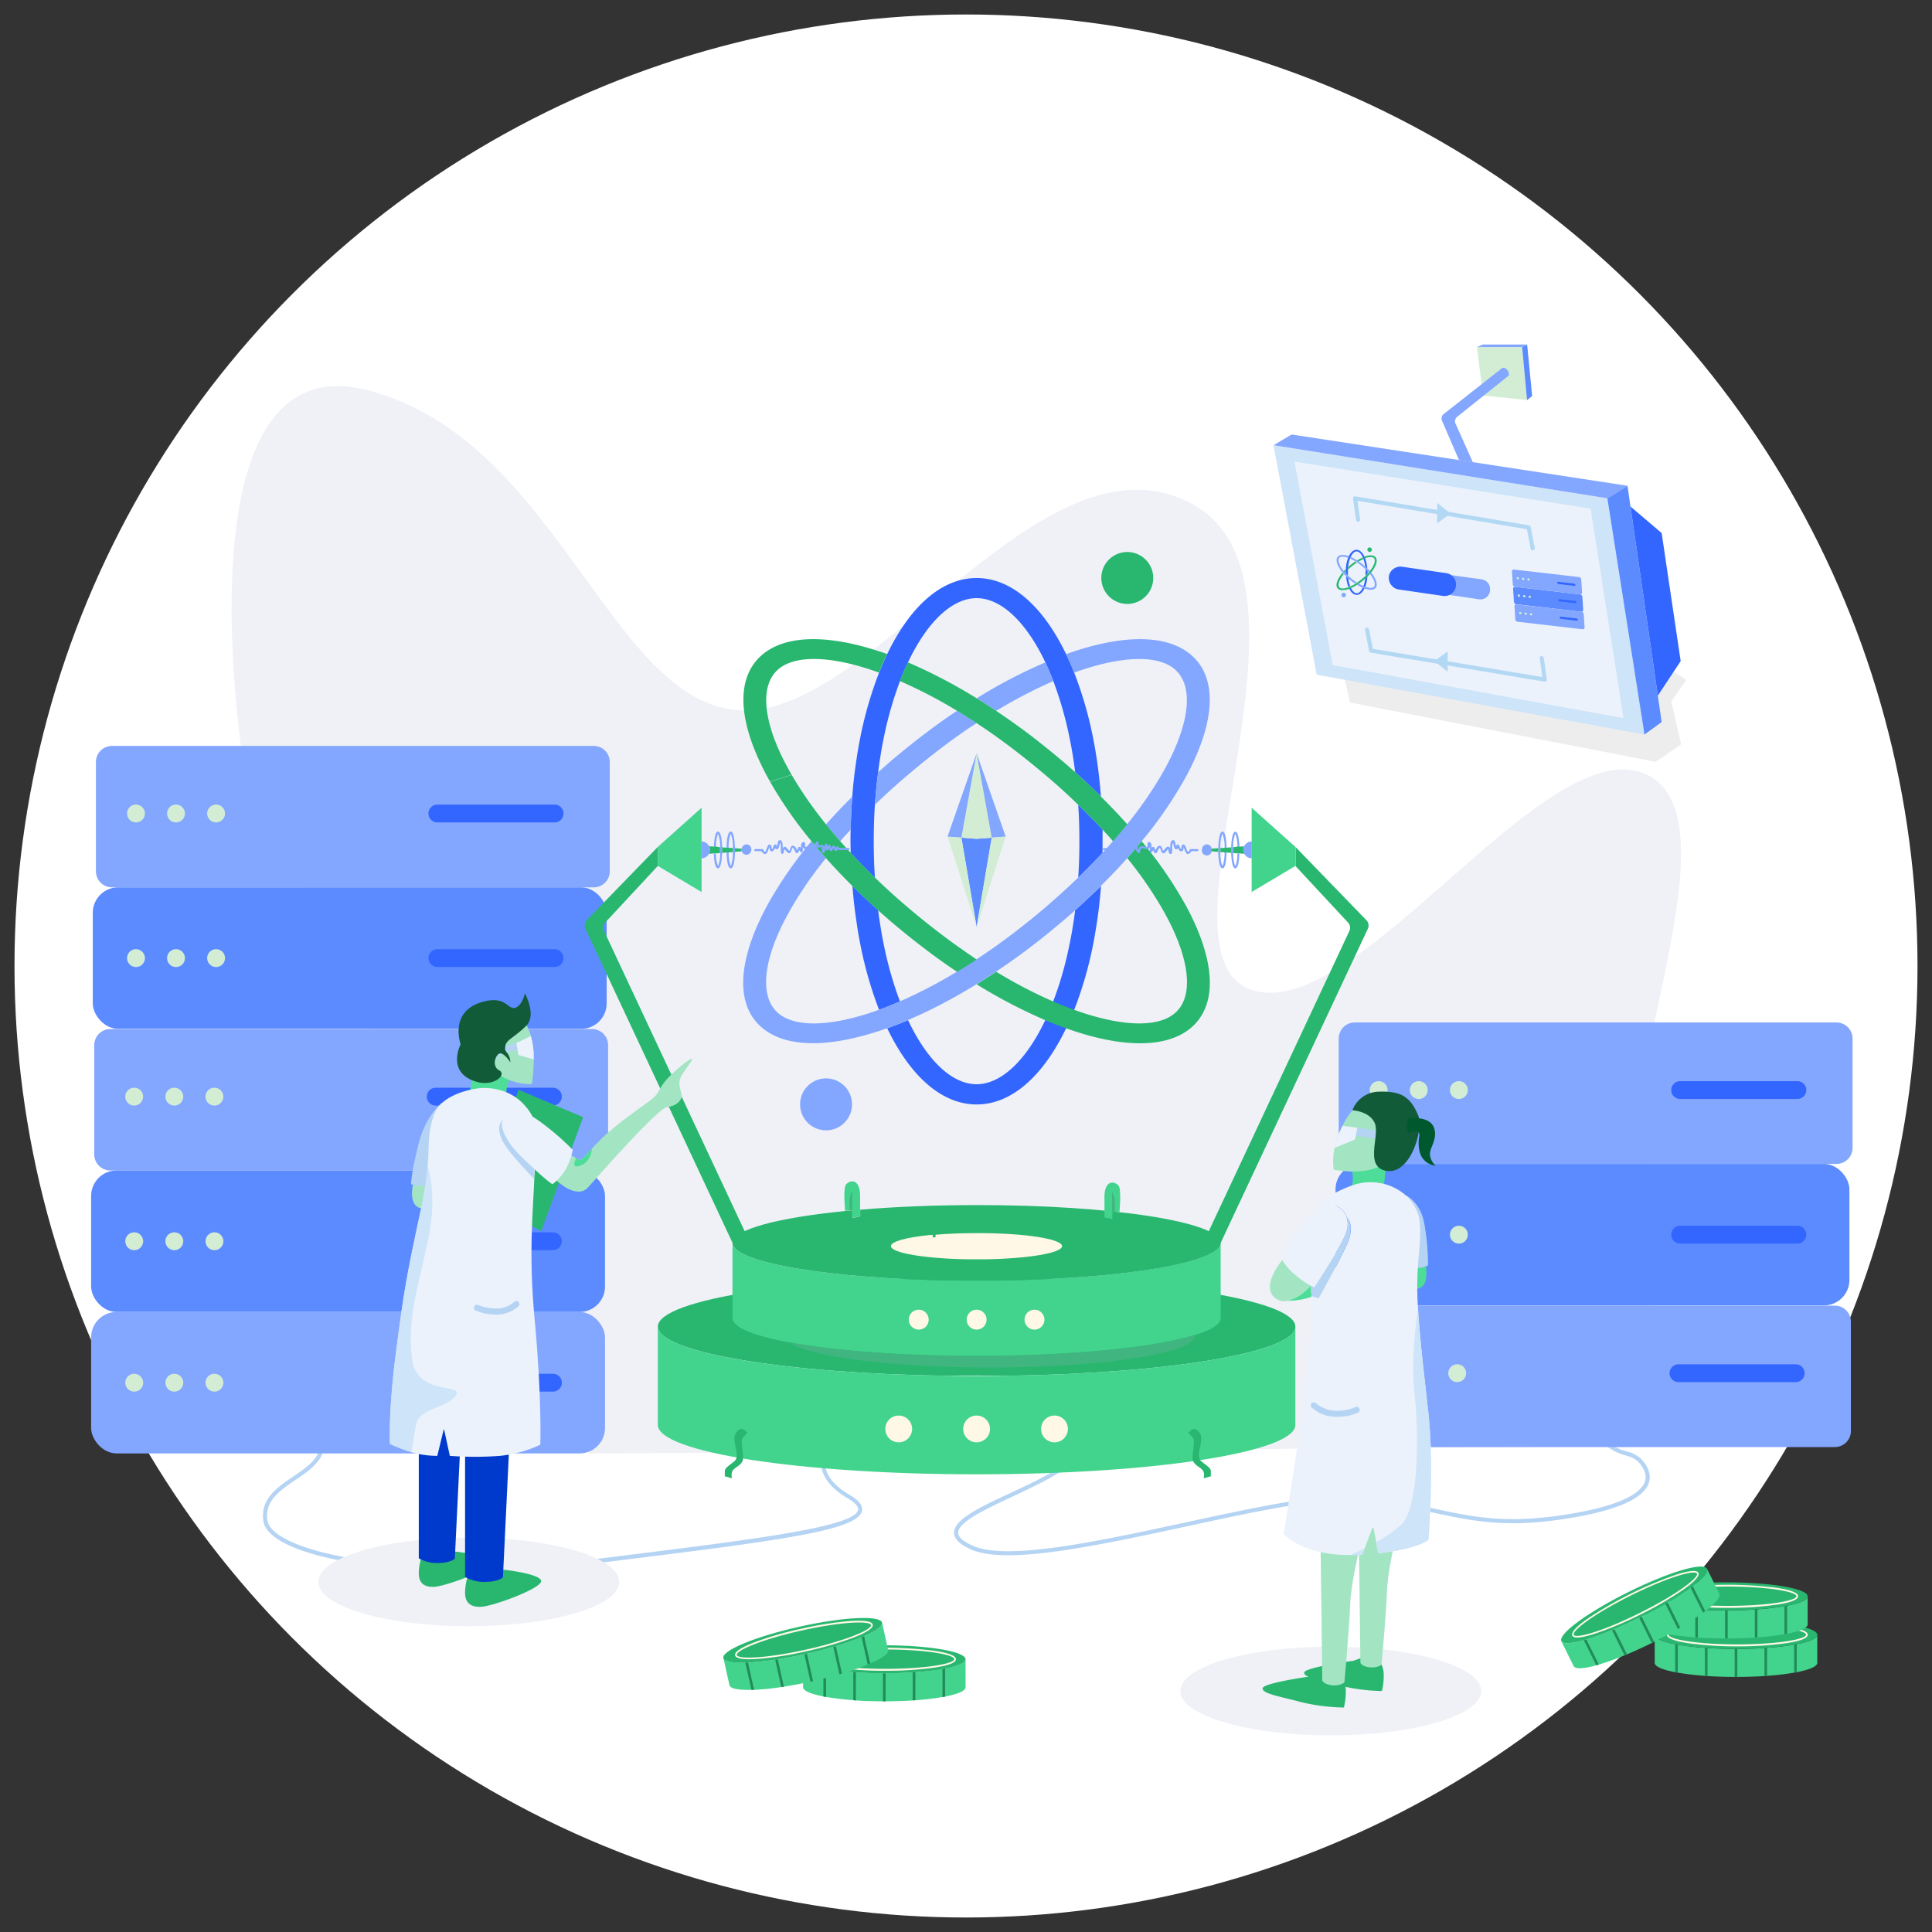 <svg xmlns="http://www.w3.org/2000/svg" id="Layer_1" data-name="Layer 1" viewBox="0 0 600 600"><rect x="0" y="0" width="600" height="600" fill="#333333" stroke="none"/><defs><style>.cls-2{fill:#b5d4f4}.cls-3{fill:#eff1f7}.cls-4{fill:#83a6ff}.cls-5{fill:#d3edd5}.cls-6{fill:#36f}.cls-7{fill:#5c8bff}.cls-8{fill:#42d38d}.cls-9{fill:#29b770}.cls-10{fill:#228c59}.cls-11{fill:#fff8e6}.cls-13{fill:#40b580}.cls-14{fill:#cde4f9}.cls-15{fill:#ebf2fc}.cls-16{fill:#b3d8f4}.cls-17{fill:#a3e5c3}.cls-18{fill:#4edd99}.cls-21{fill:#115b38}</style></defs><circle cx="300" cy="300" r="295.5" fill="#fff"/><path d="M145.18 487.94a233.67 233.67 0 0 1-31.6-2c-19.42-2.69-31-7.68-31.81-13.68-.91-6.8 4.31-10.34 9.37-13.76 4.13-2.8 8-5.45 8.28-9.67.42-7.51 5.37-9.56 5.58-9.64l.46 1.17-.23-.58.24.58c-.18.08-4.41 1.88-4.79 8.54-.27 4.85-4.62 7.8-8.83 10.65-4.95 3.35-9.63 6.52-8.83 12.54.7 5.24 12.48 10.06 30.73 12.59 20.63 2.85 46.54 2.6 73-.71l9-1.13c38.92-4.86 69.67-8.7 70.74-13.92.26-1.25-1.62-2.65-3.24-3.6-6.17-3.62-9.07-8.23-8-12.67 1.73-7 12.67-11.75 28.55-12.45 22.48-1 49.75.36 52.63 7.44.75 1.86-.12 3.93-2.61 6.14-4.49 4-12.07 7.55-19.39 11-8.31 3.89-16.9 7.91-16.86 11.23 0 1.36 1.56 2.73 4.6 4.06 10.63 4.69 38.59-1.35 65.62-7.18 23.83-5.15 46.33-10 58.22-8.14 7.07 1.11 13 2.39 18.15 3.51 13.85 3 23.86 5.16 43.49 1.89 17-2.85 22-6.9 23.09-9.8.68-1.74.23-3.64-1.33-5.64-1.35-1.73-2.8-2.17-4.62-2.74a16.23 16.23 0 0 1-8.7-5.69l1-.82a15 15 0 0 0 8.1 5.3 9.22 9.22 0 0 1 5.25 3.17c1.83 2.34 2.35 4.72 1.51 6.88-1.82 4.67-9.91 8.23-24.07 10.59-19.86 3.31-30 1.12-44-1.9-5.17-1.12-11-2.39-18.08-3.5-11.65-1.83-35.09 3.23-57.75 8.13-27.23 5.88-55.39 11.95-66.41 7.1-3.58-1.57-5.33-3.28-5.35-5.21-.05-4.13 8.12-8 17.59-12.39 7.24-3.39 14.73-6.9 19.09-10.78 2-1.81 2.81-3.4 2.27-4.71-2.09-5.17-23.23-7.9-51.39-6.65-18.29.81-26.13 6.46-27.38 11.48-.95 3.86 1.73 8 7.38 11.27 2.92 1.72 4.18 3.34 3.85 5-1.21 5.85-24.17 9-71.84 14.92l-9 1.13a338.58 338.58 0 0 1-41.68 2.65z" class="cls-2"/><path d="M76 240.32c-.64-4.37-21.57-134.4 38.05-119.17s75.63 98.76 116.78 99.49 92.53-88.37 138.84-64.44-14 138.73 18.51 151 92-81.6 123.3-66.6-19 113.21 3.65 126.63-29.28 82.15-29.28 82.15l-303 2z" class="cls-3"/><ellipse cx="145.59" cy="491.27" class="cls-3" rx="46.72" ry="13.77"/><path d="M188.85 324.58v33.93a5 5 0 0 1-5 5H34.27a5 5 0 0 1-5-5v-33.93a5 5 0 0 1 5-5h149.58a5 5 0 0 1 5 5z" class="cls-4"/><path d="M44.45 340.57a2.77 2.77 0 1 1-2.76-2.77 2.76 2.76 0 0 1 2.76 2.77zm12.46 0a2.77 2.77 0 1 1-2.77-2.77 2.77 2.77 0 0 1 2.77 2.77zm12.45 0a2.77 2.77 0 1 1-2.77-2.77 2.77 2.77 0 0 1 2.77 2.77z" class="cls-5"/><path d="M171.71 343.34h-36.4a2.76 2.76 0 0 1-2.76-2.77 2.76 2.76 0 0 1 2.76-2.77h36.4a2.77 2.77 0 0 1 2.77 2.77 2.77 2.77 0 0 1-2.77 2.77z" class="cls-6"/><rect width="159.59" height="43.93" x="28.3" y="363.51" class="cls-7" rx="7.89"/><path d="M44.46 385.47a2.77 2.77 0 1 1-2.77-2.76 2.77 2.77 0 0 1 2.77 2.76zm12.45 0a2.77 2.77 0 1 1-2.76-2.76 2.76 2.76 0 0 1 2.76 2.76zm12.46 0a2.77 2.77 0 1 1-2.77-2.76 2.77 2.77 0 0 1 2.77 2.76z" class="cls-5"/><path d="M171.72 388.24h-36.4a2.77 2.77 0 0 1-2.77-2.77 2.76 2.76 0 0 1 2.77-2.76h36.4a2.76 2.76 0 0 1 2.77 2.76 2.77 2.77 0 0 1-2.77 2.77z" class="cls-6"/><rect width="159.59" height="43.93" x="28.3" y="407.44" class="cls-4" rx="7.89"/><path d="M44.46 429.4a2.77 2.77 0 1 1-2.77-2.76 2.77 2.77 0 0 1 2.77 2.76zm12.45 0a2.77 2.77 0 1 1-2.76-2.76 2.76 2.76 0 0 1 2.76 2.76zm12.46 0a2.77 2.77 0 1 1-2.77-2.76 2.77 2.77 0 0 1 2.77 2.76z" class="cls-5"/><path d="M171.72 432.17h-36.4a2.77 2.77 0 0 1-2.77-2.77 2.76 2.76 0 0 1 2.77-2.76h36.4a2.76 2.76 0 0 1 2.77 2.76 2.77 2.77 0 0 1-2.77 2.77z" class="cls-6"/><path d="M189.37 236.65v33.93a5 5 0 0 1-5 5H34.79a5 5 0 0 1-5-5v-33.93a5 5 0 0 1 5-5h149.58a5 5 0 0 1 5 5z" class="cls-4"/><path d="M45 252.64a2.77 2.77 0 1 1-2.77-2.77 2.77 2.77 0 0 1 2.77 2.77zm12.43 0a2.77 2.77 0 1 1-2.77-2.77 2.77 2.77 0 0 1 2.77 2.77zm12.45 0a2.77 2.77 0 1 1-2.77-2.77 2.77 2.77 0 0 1 2.77 2.77z" class="cls-5"/><path d="M172.23 255.41h-36.4a2.77 2.77 0 0 1-2.77-2.77 2.77 2.77 0 0 1 2.77-2.77h36.4a2.77 2.77 0 0 1 2.77 2.77 2.77 2.77 0 0 1-2.77 2.77z" class="cls-6"/><rect width="159.59" height="43.93" x="28.81" y="275.58" class="cls-7" rx="7.89"/><path d="M45 297.54a2.77 2.77 0 1 1-2.77-2.76 2.77 2.77 0 0 1 2.77 2.76zm12.43 0a2.77 2.77 0 1 1-2.77-2.76 2.77 2.77 0 0 1 2.77 2.76zm12.45 0a2.77 2.77 0 1 1-2.77-2.76 2.77 2.77 0 0 1 2.77 2.76z" class="cls-5"/><path d="M172.23 300.31h-36.4a2.77 2.77 0 0 1-2.77-2.77 2.77 2.77 0 0 1 2.77-2.76h36.4a2.77 2.77 0 0 1 2.77 2.76 2.77 2.77 0 0 1-2.77 2.77z" class="cls-6"/><path d="M574.81 410.47v33.93a5 5 0 0 1-5 5H420.23a5 5 0 0 1-5-5v-33.93a5 5 0 0 1 5-5h149.58a5 5 0 0 1 5 5z" class="cls-4"/><path d="M455.32 426.46a2.77 2.77 0 1 1-2.77-2.77 2.77 2.77 0 0 1 2.77 2.77z" class="cls-5"/><path d="M557.67 429.23h-36.4a2.77 2.77 0 0 1-2.77-2.77 2.77 2.77 0 0 1 2.77-2.77h36.4a2.77 2.77 0 0 1 2.77 2.77 2.77 2.77 0 0 1-2.77 2.77z" class="cls-6"/><path d="M575.33 322.54v33.93a5 5 0 0 1-5 5H420.75a5 5 0 0 1-5-5v-33.93a5 5 0 0 1 5-5h149.58a5 5 0 0 1 5 5z" class="cls-4"/><path d="M430.93 338.53a2.77 2.77 0 1 1-2.77-2.77 2.77 2.77 0 0 1 2.77 2.77zm12.45 0a2.77 2.77 0 1 1-2.76-2.77 2.77 2.77 0 0 1 2.76 2.77zm12.46 0a2.77 2.77 0 1 1-2.77-2.77 2.77 2.77 0 0 1 2.77 2.77z" class="cls-5"/><path d="M558.19 341.3h-36.4a2.77 2.77 0 0 1-2.77-2.77 2.77 2.77 0 0 1 2.77-2.77h36.4a2.77 2.77 0 0 1 2.77 2.77 2.77 2.77 0 0 1-2.77 2.77z" class="cls-6"/><rect width="159.59" height="43.93" x="414.76" y="361.47" class="cls-7" rx="7.89"/><path d="M455.84 383.43a2.77 2.77 0 1 1-2.77-2.76 2.77 2.77 0 0 1 2.77 2.76z" class="cls-5"/><path d="M558.19 386.2h-36.4a2.77 2.77 0 0 1-2.77-2.77 2.76 2.76 0 0 1 2.77-2.76h36.4a2.76 2.76 0 0 1 2.77 2.76 2.77 2.77 0 0 1-2.77 2.77z" class="cls-6"/><ellipse cx="413.29" cy="525.16" class="cls-3" rx="46.72" ry="13.77"/><path d="M564.37 507.72v8.7c0 1.11-2.39 2.12-6.35 2.89l-.81.14a81.26 81.26 0 0 1-8.43 1l-.81.06c-2.63.17-5.47.26-8.43.27h-.82c-3 0-5.8-.1-8.43-.27l-.81-.06a80.93 80.93 0 0 1-8.43-1l-.81-.14c-4-.77-6.36-1.78-6.36-2.89v-8.7c0 1.11 2.4 2.12 6.36 2.89l.81.14a80.93 80.93 0 0 0 8.43 1l.81.06c2.63.17 5.47.26 8.43.27h.82c3 0 5.8-.1 8.43-.27l.81-.06a81.26 81.26 0 0 0 8.43-1l.81-.14c3.98-.77 6.35-1.78 6.35-2.89z" class="cls-8"/><ellipse cx="539.13" cy="507.72" class="cls-9" rx="25.25" ry="4.35"/><path d="M521.05 510.75v8.7l-.81-.14v-8.7zm9.24 1.05v8.7l-.81-.06v-8.7zm8.43.27h.82v8.7h-.82zm10.06-.33v8.7l-.81.06v-8.7zm9.22-1.13v8.7l-.81.14v-8.7z" class="cls-10"/><path d="M539.54 511.29a107.59 107.59 0 0 1-15.32-1c-4.35-.67-6.56-1.54-6.56-2.6s2.21-1.93 6.56-2.6a121.47 121.47 0 0 1 30.64 0c4.35.67 6.55 1.54 6.55 2.6s-2.2 1.93-6.55 2.6a107.8 107.8 0 0 1-15.32 1zm0-6.61c-12.58 0-21.35 1.6-21.35 3s8.77 3 21.35 3 21.34-1.6 21.34-3-8.76-3-21.34-3z" class="cls-11"/><path d="M561.39 495.76v8.7c0 1.11-2.4 2.12-6.36 2.89l-.81.15a84.35 84.35 0 0 1-8.43 1l-.81.06c-2.63.17-5.47.26-8.43.27h-.82c-3 0-5.8-.1-8.43-.27l-.81-.06a84.35 84.35 0 0 1-8.43-1l-.81-.15c-4-.77-6.36-1.78-6.36-2.89v-8.7c0 1.11 2.4 2.12 6.36 2.89l.81.14a81.26 81.26 0 0 0 8.43 1l.81.06c2.63.17 5.47.26 8.43.27h.82c3 0 5.8-.1 8.43-.27l.81-.06a81.26 81.26 0 0 0 8.43-1l.81-.14c3.97-.77 6.36-1.78 6.36-2.89z" class="cls-8"/><path d="M561.39 495.76c0 2.41-11.31 4.35-25.25 4.35s-25.25-1.94-25.25-4.35 11.31-4.35 25.25-4.35 25.25 1.95 25.25 4.35z" class="cls-9"/><path d="M518.06 498.79v8.71l-.81-.15v-8.7zm9.24 1.05v8.7l-.81-.06v-8.7zm8.43.27h.82v8.7h-.82zm10.06-.33v8.7l-.81.06v-8.7zm9.21-1.13v8.7l-.81.15v-8.71z" class="cls-10"/><path d="M536.55 499.33a106.14 106.14 0 0 1-15.32-1c-4.35-.67-6.56-1.54-6.56-2.6s2.21-1.93 6.56-2.6a121.47 121.47 0 0 1 30.64 0c4.35.67 6.55 1.54 6.55 2.6s-2.2 1.93-6.55 2.6a106.34 106.34 0 0 1-15.32 1zm0-6.61c-12.58 0-21.35 1.6-21.35 3s8.77 3 21.35 3 21.35-1.6 21.35-3-8.77-3-21.35-3z" class="cls-11"/><path d="M530.1 487.15l3.87 7.79c.5 1-1.2 3-4.4 5.41-.21.16-.43.33-.66.49a81.67 81.67 0 0 1-7.1 4.64l-.71.42c-2.28 1.32-4.78 2.67-7.42 4l-.73.36c-2.66 1.31-5.24 2.49-7.67 3.51l-.76.31a82.84 82.84 0 0 1-8 2.87c-.27.09-.54.16-.8.23-3.88 1.08-6.47 1.24-7 .25l-3.87-7.79c.49 1 3.08.83 7-.25.26-.07.52-.14.79-.23a81.89 81.89 0 0 0 8-2.87l.76-.31c2.43-1 5-2.2 7.67-3.51l.73-.36a138 138 0 0 0 7.42-4l.71-.42a78.71 78.71 0 0 0 7.1-4.64l.67-.49c3.19-2.45 4.89-4.42 4.4-5.41z" class="cls-8"/><path d="M530.1 487.15c1.07 2.15-8.18 8.93-20.67 15.14s-23.46 9.5-24.53 7.35 8.18-8.93 20.66-15.14 23.44-9.5 24.54-7.35z" class="cls-9"/><path d="M492.66 509.16l3.88 7.79c-.27.09-.54.16-.8.23l-3.87-7.79c.26-.07.52-.14.79-.23zm8.74-3.16l3.88 7.79-.76.31-3.88-7.79z" class="cls-10"/><path d="M510.97 501.83h.82v8.7h-.82z" class="cls-10" transform="rotate(-26.46 511.297 506.136)"/><path d="M517.93 497.69l3.88 7.79-.71.42-3.88-7.79zm7.77-5.13l3.87 7.79c-.21.16-.43.33-.66.49l-3.91-7.79z" class="cls-10"/><path d="M509.45 501.41a106.92 106.92 0 0 1-14.15 5.95c-4.19 1.35-6.55 1.55-7 .6s1.11-2.72 4.71-5.25a121.68 121.68 0 0 1 27.43-13.65c4.19-1.34 6.55-1.54 7-.59s-1.12 2.71-4.71 5.24a106.74 106.74 0 0 1-13.28 7.7zm-2.94-5.92c-11.27 5.6-18.4 10.95-17.76 12.23s9.2-1.18 20.47-6.79S527.61 490 527 488.7s-9.23 1.18-20.49 6.79z" class="cls-11"/><path d="M299.86 515.31V524c0 1.11-2.4 2.12-6.35 2.89l-.82.14a81 81 0 0 1-8.42 1l-.82.06c-2.63.17-5.46.26-8.43.27h-.81c-3 0-5.8-.1-8.43-.27L265 528a81 81 0 0 1-8.42-1l-.82-.14c-3.95-.77-6.35-1.78-6.35-2.89v-8.7c0 1.11 2.4 2.11 6.35 2.88.27.06.53.1.82.15a83.87 83.87 0 0 0 8.42 1l.82.06c2.63.17 5.46.26 8.43.27h.75c3 0 5.8-.1 8.43-.27l.82-.06a83.87 83.87 0 0 0 8.42-1c.28-.05.55-.09.82-.15 3.97-.73 6.37-1.73 6.37-2.84z" class="cls-8"/><ellipse cx="274.61" cy="515.31" class="cls-9" rx="25.25" ry="4.35"/><path d="M256.54 518.34V527l-.82-.14v-8.71c.28.1.53.14.82.19zm9.24 1.05v8.7L265 528v-8.7zm8.43.27h.82v8.7h-.82zm10.06-.33V528l-.82.06v-8.7zm9.24-1.14v8.71l-.82.14v-8.7c.31-.05.55-.09.82-.15z" class="cls-10"/><path d="M275 518.88a107.7 107.7 0 0 1-15.32-1c-4.35-.67-6.55-1.54-6.55-2.6s2.2-1.93 6.55-2.6a121.47 121.47 0 0 1 30.64 0c4.35.67 6.56 1.54 6.56 2.6s-2.21 1.93-6.56 2.6a107.59 107.59 0 0 1-15.32 1zm0-6.61c-12.58 0-21.35 1.6-21.35 3s8.77 3 21.35 3 21.35-1.6 21.35-3-8.75-3-21.35-3z" class="cls-11"/><path d="M273.93 503.93l1.89 8.49c.24 1.08-1.88 2.58-5.57 4.2l-.77.32a80 80 0 0 1-8 2.79l-.78.24c-2.53.73-5.28 1.44-8.17 2.1l-.79.18c-2.9.63-5.69 1.15-8.29 1.56-.27.05-.54.08-.81.12a79.37 79.37 0 0 1-8.44.87h-.83c-4 .1-6.58-.36-6.82-1.44l-1.9-8.49c.24 1.08 2.8 1.54 6.83 1.43h.83a82.36 82.36 0 0 0 8.44-.87l.81-.12c2.6-.41 5.39-.93 8.28-1.57l.8-.17c2.89-.66 5.64-1.37 8.17-2.11l.78-.23a82.42 82.42 0 0 0 8-2.8l.76-.32c3.7-1.6 5.82-3.11 5.58-4.18z" class="cls-8"/><path d="M273.93 503.93c.52 2.34-10.09 6.7-23.7 9.73s-25.06 3.6-25.59 1.25 10.09-6.71 23.7-9.74 25.06-3.59 25.59-1.24z" class="cls-9"/><path d="M232.3 516.31l1.89 8.49h-.83l-1.89-8.5zm9.25-.99l1.89 8.49c-.27.05-.54.08-.81.12l-1.89-8.49z" class="cls-10"/><path d="M250.77 513.56h.82v8.7h-.82z" class="cls-10" transform="rotate(-12.56 251.275 518.037)"/><path d="M259.58 511.24l1.89 8.49-.78.24-1.89-8.5zm8.77-3.12l1.9 8.5-.77.32-1.89-8.5z" class="cls-10"/><path d="M250.46 512.81a106.69 106.69 0 0 1-15.17 2.39c-4.39.29-6.73-.08-7-1.11s1.73-2.37 5.83-4a104.51 104.51 0 0 1 14.75-4.28 106.57 106.57 0 0 1 15.16-2.39c4.39-.3 6.73.08 7 1.11s-1.73 2.37-5.83 4a107.07 107.07 0 0 1-14.74 4.28zm-1.46-6.45c-12.28 2.74-20.49 6.21-20.17 7.61s9.21 1.06 21.49-1.67 20.49-6.21 20.18-7.61-9.2-1.07-21.5 1.67z" class="cls-11"/><path fill="#ededed" d="M417.65 211.12l1.62 7.07 94.89 18.39 7.93-5.39-3.07-13.32 4.69-6.75-3.93-2.52-102.13 2.52z"/><path d="M402.29 412c0 8-39.21 14.51-89.38 15.26-3.16 0-6.37-.08-9.61-.08s-6.46 0-9.62.08c-50.16-.75-89.38-7.3-89.38-15.26 0-8.48 44.32-15.34 99-15.34s98.99 6.87 98.99 15.34z" class="cls-9"/><path d="M402.29 412v30.53c0 8.47-44.32 15.33-99 15.33s-99-6.86-99-15.33V412c0 8 39.22 14.51 89.38 15.26q4.74.08 9.62.07c3.24 0 6.45 0 9.61-.07 50.18-.74 89.39-7.26 89.39-15.26z" class="cls-8"/><path d="M458.69 107.8l1.85 15.03 13.69 1.41-1.52-16.44h-14.02z" class="cls-5"/><path d="M474.23 124.24l1.59-1.24-1.55-16-1.56.8 1.52 16.44z" class="cls-7"/><path d="M474.27 107h-13.79l-1.79.8h14.02l1.56-.8z" class="cls-4"/><path d="M227.5 386l-45.7-97.6a2.38 2.38 0 0 1 .45-2.68L204.3 263v5.92L188 286.46a2.4 2.4 0 0 0-.41 2.64l43.65 93.21 1.49 4.69z" class="cls-9"/><path d="M379.09 386v23.37c0 1.89-2.87 3.68-8 5.25-12.44 3.86-38.13 6.49-67.81 6.49-23.34 0-44.21-1.63-58.11-4.19-11-2.05-17.69-4.67-17.69-7.55V386c0 6.1 30 11.11 68.43 11.68q3.63.06 7.37.06c2.48 0 4.94 0 7.36-.06 38.42-.61 68.45-5.62 68.45-11.68z" class="cls-8"/><path d="M288.41 409.83a3.09 3.09 0 1 1-3.09-3.09 3.1 3.1 0 0 1 3.09 3.09zm17.98 0a3.09 3.09 0 1 1-3.09-3.09 3.1 3.1 0 0 1 3.09 3.09zm17.97 0a3.09 3.09 0 1 1-3.09-3.09 3.09 3.09 0 0 1 3.09 3.09zm-41.1 33.94a4.16 4.16 0 1 1-4.15-4.16 4.15 4.15 0 0 1 4.15 4.16zm24.19 0a4.16 4.16 0 1 1-4.15-4.16 4.15 4.15 0 0 1 4.15 4.16zm24.19 0a4.16 4.16 0 1 1-4.15-4.16 4.15 4.15 0 0 1 4.15 4.16z" class="cls-11"/><path d="M267.11 375.64v2.07l-2.46.53v-2.39l-.84.08c-.46 0-.91.08-1.35.12 0-.28-.73-7.31.37-8.33 1.82-1.69 4.36-1 4.28 3.81 0 1.82-.01 3.15 0 4.11z" class="cls-8"/><path d="M379.09 386c0 6.1-30 11.11-68.43 11.68-2.42 0-4.88-.05-7.36-.05s-4.95 0-7.37.05c-38.4-.57-68.43-5.58-68.43-11.68 0-4.16 13.95-7.81 35-9.91.44 0 .89-.09 1.35-.12l.84-.08v2.39l2.46-.53v-2.07c10.75-.91 23.08-1.43 36.19-1.43 41.82-.04 75.75 5.22 75.75 11.75z" class="cls-9"/><path d="M264.68 369.74v6.11l-.84.08v-2.82a7.38 7.38 0 0 1 .84-3.37z" class="cls-13"/><path d="M343 376v2.07l2.46.53v-2.38l.84.07 1.36.13c0-.28.72-7.31-.38-8.34-1.82-1.69-4.36-.95-4.28 3.81V376z" class="cls-8"/><path d="M345.38 370.1v6.11l.84.07s.06-.75 0-2.81a7.32 7.32 0 0 0-.84-3.37z" class="cls-13"/><path d="M230 443.78a3.09 3.09 0 0 0-1.91 3.06c0 2.44 1.64 5.55 0 6.93s-3 2.11-3 3.12v1.58l2.22.64s-.44-1.77.48-2.7 2.17-1.32 2.8-2.64-.75-6 0-7.12a7.55 7.55 0 0 1 1.5-1.59s-.07-.28-.86-.89-1.23-.39-1.23-.39zm141.14 0a3.09 3.09 0 0 1 1.9 3.06c0 2.44-1.64 5.55 0 6.93s3 2.11 3 3.12v1.58l-2.22.64s.45-1.77-.48-2.7-2.16-1.32-2.8-2.64.76-6 0-7.12a7.66 7.66 0 0 0-1.49-1.59s.07-.28.86-.89 1.23-.39 1.23-.39z" class="cls-9"/><path d="M329.83 387c0 2.13-10.51 3.89-24 4.09h-5.15c-13.44-.2-24-2-24-4.09 0-1.46 4.88-2.74 12.24-3.47h.77v.83l.86-.18v-.73c3.76-.31 8.08-.49 12.67-.49 14.78-.06 26.61 1.78 26.61 4.04z" class="cls-11"/><path d="M217.88 250.85v26.17l-13.58-8.09v-5.92l13.58-12.16z" class="cls-8"/><path d="M224.25 263.93v.95c-.06 1.7-.29 4.79-1.29 4.79s-1.2-2.84-1.27-4.58h.63A10.36 10.36 0 0 0 223 269a10.7 10.7 0 0 0 .65-4.05V263.13a11.06 11.06 0 0 0-.66-4.23 10.88 10.88 0 0 0-.64 4.14h-.64c.06-1.71.3-4.78 1.28-4.78s1.25 3.28 1.29 4.95c-.03.29-.03.56-.03.72zm3.99 0v.63c0 1.6-.24 5.11-1.3 5.11s-1.23-3.22-1.28-4.91l.64-.05a11.43 11.43 0 0 0 .64 4.28 11.25 11.25 0 0 0 .66-4.38v-1.23a11.41 11.41 0 0 0-.66-4.5 11.79 11.79 0 0 0-.65 4.41l-.64-.05c0-1.63.25-5 1.29-5s1.27 3.67 1.3 5.22zm5.07 0a1.51 1.51 0 0 1-2.95.45 1.63 1.63 0 0 1-.07-.45 1.57 1.57 0 0 1 .05-.37 1.51 1.51 0 0 1 3 .37zm-12.85.01a2.49 2.49 0 0 1-.34 1.27 2.6 2.6 0 0 1-2.28 1.34v-5.23a2.63 2.63 0 0 1 2.4 1.56 2.68 2.68 0 0 1 .22 1.06z" class="cls-4"/><path d="M223.61 263.11v1.82l-1.29.1h-.63l-1.56.12a2.49 2.49 0 0 0 .34-1.27 2.68 2.68 0 0 0-.22-1.06l1.43.1h.64zm3.99.27v1.23l-1.3.1-.64.05-1.42.12v-1.73l1.41.09.64.05zm.64 1.18v-1.14l2.1.14a1.57 1.57 0 0 0-.05.37 1.63 1.63 0 0 0 .07.45zM379.09 386l45.7-97.56a2.36 2.36 0 0 0-.45-2.68l-22-22.71v5.92l16.3 17.53a2.4 2.4 0 0 1 .41 2.64l-43.65 93.21-1.54 4.65z" class="cls-9"/><path d="M388.71 250.85v26.17l13.58-8.09v-5.92l-13.58-12.16z" class="cls-8"/><path d="M382.34 263.93v.95c.06 1.7.29 4.79 1.29 4.79s1.2-2.84 1.27-4.58h-.63a10.36 10.36 0 0 1-.64 3.95 10.7 10.7 0 0 1-.65-4.05V263.17a10.94 10.94 0 0 1 .65-4.23 10.79 10.79 0 0 1 .65 4.14h.63c-.06-1.71-.3-4.78-1.28-4.78s-1.24 3.28-1.29 4.95v.68zm-3.99 0v.63c0 1.6.23 5.11 1.29 5.11s1.24-3.22 1.28-4.91l-.63-.05a11.56 11.56 0 0 1-.65 4.28 11.13 11.13 0 0 1-.65-4.38v-1.23a11.41 11.41 0 0 1 .66-4.5 11.56 11.56 0 0 1 .65 4.41l.64-.05c-.05-1.63-.25-5-1.29-5s-1.27 3.67-1.29 5.22c-.01.18-.01.35-.01.47zm-5.07 0a1.51 1.51 0 0 0 3 .45 1.63 1.63 0 0 0 .07-.45 1.57 1.57 0 0 0-.05-.37 1.51 1.51 0 0 0-3 .37zm12.85.01a2.49 2.49 0 0 0 .34 1.27 2.6 2.6 0 0 0 2.28 1.34v-5.23a2.63 2.63 0 0 0-2.4 1.56 2.68 2.68 0 0 0-.22 1.06z" class="cls-4"/><path d="M383 263.11v1.82l1.29.1h.63l1.56.12a2.49 2.49 0 0 1-.34-1.27 2.68 2.68 0 0 1 .22-1.06l-1.43.1h-.63zm-4 .27v1.23l1.3.1.63.05 1.42.12v-1.73l-1.41.09-.64.05zm-.64 1.18V263.42l-2.11.14a1.57 1.57 0 0 1 .05.37 1.63 1.63 0 0 1-.07.45z" class="cls-9"/><path d="M333.88 282.69c-.16 1.54-.39 3-.63 4.51-.34 2.2-.73 4.34-1.17 6.39a110.59 110.59 0 0 1-5 17.42c-.79 2-1.62 4-2.47 5.8-6 12.68-13.81 19.91-21.33 19.91S288 329.49 282 316.81c-2.21.94-4.35 1.77-6.47 2.53C282.57 334 292.33 343 303.3 343s20.75-9 27.79-23.65c.9-1.83 1.73-3.73 2.51-5.73a119.49 119.49 0 0 0 6-20.93c.39-2.1.76-4.28 1.09-6.48q.82-5.39 1.24-11.08c-2.56 2.5-5.24 5.04-8.05 7.56zm8.53-25.05c-2.35-2.56-4.87-5.14-7.56-7.71.25 3.65.36 7.43.36 11.32s-.11 7.65-.36 11.31q4-3.87 7.56-7.71v-3.6c0-1.2.02-2.41 0-3.61zm-67.89 35.95c-.43-2-.83-4.19-1.15-6.39-.25-1.48-.48-3-.64-4.53-2.79-2.52-5.47-5-8-7.55.28 3.79.7 7.49 1.25 11.06.3 2.2.67 4.38 1.08 6.48a121.9 121.9 0 0 0 5.94 20.95c2.1-.76 4.27-1.64 6.5-2.6a112.78 112.78 0 0 1-4.98-17.42zm67.38-46.2q-3.79-3.81-8-7.59c-.19-1.52-.39-3-.63-4.5q-.51-3.28-1.17-6.41a111.57 111.57 0 0 0-5-17.4c-.79-2.06-1.62-4-2.47-5.81-6-12.67-13.81-19.92-21.33-19.92S288 193 282 205.68c-.87 1.82-1.7 3.75-2.49 5.81a113.8 113.8 0 0 0-5 17.4c-.43 2.08-.83 4.22-1.15 6.41-.25 1.48-.46 3-.64 4.52-.44 3.25-.77 6.61-1 10.09-.26 3.65-.37 7.45-.37 11.34s.11 7.67.37 11.33c-2.68-2.6-5.21-5.17-7.54-7.71 0-1.2-.05-2.4-.05-3.62s0-2.43.05-3.63c.07-3.48.23-6.91.5-10.25q.42-5.7 1.25-11.07c.3-2.19.67-4.35 1.08-6.45A120.63 120.63 0 0 1 273 208.9c.81-2 1.64-3.92 2.52-5.76 7.05-14.68 16.81-23.63 27.78-23.63s20.75 9 27.79 23.65c.9 1.84 1.73 3.76 2.51 5.74a119.73 119.73 0 0 1 6 20.95c.42 2.1.76 4.26 1.09 6.45q.79 5.4 1.21 11.09z" class="cls-6"/><path d="M256.54 256c1.38 1.72 2.86 3.47 4.4 5.25 1-1.2 2.15-2.41 3.28-3.63.07-3.48.23-6.91.5-10.25-2.9 2.88-5.65 5.77-8.18 8.63zm40.7-35.28q-5 3.33-9.94 7.09c-2.91 2.2-5.81 4.52-8.72 6.93-1 .82-2 1.66-2.95 2.52s-2 1.72-2.9 2.56c-.44 3.25-.77 6.61-1 10.09 2.81-2.72 5.81-5.48 9-8.21s6.36-5.36 9.5-7.79c3-2.34 5.95-4.5 8.87-6.54 1.41-1 2.82-1.91 4.2-2.83-2.05-1.34-4.06-2.62-6.06-3.82zm27.39-15a156.61 156.61 0 0 0-21.31 11.15c2 1.23 4 2.53 6.05 3.89a150.39 150.39 0 0 1 17.73-9.23c-.79-2.1-1.62-4.03-2.47-5.85z" class="cls-4"/><path d="M370.36 237.18c-.86 1.84-1.83 3.7-2.93 5.59a127.26 127.26 0 0 1-12.87 18.48c-1.43 1.74-2.93 3.5-4.47 5.26-2.56 2.85-5.28 5.73-8.19 8.59-2.53 2.53-5.21 5.07-8 7.59-.95.84-1.92 1.7-2.88 2.53l-3 2.52c-2.9 2.42-5.81 4.74-8.71 6.93q-5 3.78-10 7.09c-2 1.36-4.06 2.66-6.07 3.9a165.1 165.1 0 0 1-14.57 8.07c-2.28 1.12-4.52 2.14-6.74 3.08s-4.35 1.77-6.47 2.53c-8.49 3-16.31 4.64-22.95 4.64s-12.1-1.58-16-4.94c-7.75-6.71-7.35-19-.34-33.74.85-1.81 1.84-3.69 2.92-5.59A130.17 130.17 0 0 1 252 261.25c1.43 1.74 2.93 3.5 4.5 5.26a122.44 122.44 0 0 0-10.68 15.36c-1.11 1.94-2.1 3.79-3 5.61-6.11 12.65-6.51 22.51-1.18 27.13s16.72 4.27 31.29-1c2.1-.76 4.27-1.64 6.5-2.6a148.48 148.48 0 0 0 17.74-9.25c2-1.19 4-2.47 6.06-3.81 1.38-.92 2.79-1.86 4.2-2.84 2.93-2 5.88-4.21 8.88-6.53s6.31-5 9.5-7.79 6.18-5.49 9-8.23q4-3.87 7.56-7.71 1.69-1.8 3.25-3.6c1.57-1.78 3-3.53 4.43-5.27a122 122 0 0 0 10.65-15.34c1.13-1.94 2.12-3.82 3-5.64 3.25-6.75 4.89-12.72 4.89-17.51 0-4.18-1.25-7.46-3.72-9.61s-6.29-3.22-11.11-3.22c-5.53 0-12.41 1.42-20.2 4.24-.78-2-1.61-3.9-2.51-5.74 17-6.09 31.17-6.43 38.92.28s7.4 19.04.39 33.74z" class="cls-4"/><path d="M236.59 203.44c-3.87 3.36-5.72 8.11-5.72 13.85s1.85 12.52 5.38 19.89c.85 1.82 1.84 3.7 2.92 5.59 2.08-.75 4.32-1.45 6.69-2.15a97.89 97.89 0 0 1-3-5.62c-6.11-12.62-6.51-22.51-1.18-27.12s16.72-4.28 31.29 1c.81-2 1.64-3.92 2.52-5.76-16.95-6.05-31.15-6.39-38.9.32zm133.77 81.86c-.86-1.81-1.83-3.69-2.93-5.59a129.35 129.35 0 0 0-12.87-18.46c-1.43 1.74-2.93 3.5-4.47 5.26a123.35 123.35 0 0 1 10.65 15.34c1.11 1.94 2.12 3.81 3 5.63 6.09 12.63 6.5 22.51 1.17 27.13s-16.74 4.27-31.31-1q-3.15-1.14-6.5-2.58a148.39 148.39 0 0 1-17.73-9.25c-2 1.36-4.06 2.66-6.07 3.9a161.47 161.47 0 0 0 21.33 11.15c2.19.94 4.36 1.77 6.46 2.51 8.48 3.06 16.3 4.66 22.94 4.66s12.13-1.58 16-4.94c7.73-6.73 7.34-19.06.33-33.76zM350.09 256a140.99 140.99 0 0 1-4.43 5.27c-1-1.2-2.12-2.39-3.25-3.61-2.35-2.56-4.87-5.14-7.56-7.71-2.79-2.74-5.79-5.48-9-8.23s-6.37-5.36-9.53-7.79q-4.46-3.48-8.87-6.54c-1.39-1-2.8-1.91-4.18-2.83-2.05-1.34-4.06-2.62-6.06-3.82a148.18 148.18 0 0 0-17.74-9.23c.79-2.06 1.62-4 2.49-5.81a161.52 161.52 0 0 1 21.33 11.15c2 1.23 4 2.53 6.05 3.89 3.29 2.2 6.64 4.58 10 7.09 2.9 2.2 5.81 4.52 8.71 6.93l3 2.52 2.88 2.54q4.22 3.78 8 7.59c2.88 2.86 5.6 5.71 8.16 8.59z" class="cls-9"/><path d="M303.3 298c-2 1.34-4.06 2.62-6.06 3.81q-5-3.31-9.94-7.09a229.68 229.68 0 0 1-8.72-6.93c-1-.82-2-1.66-2.95-2.52s-2-1.69-2.9-2.55c-2.79-2.52-5.47-5-8-7.55-2.9-2.88-5.62-5.76-8.18-8.61-1.57-1.76-3.07-3.52-4.5-5.26a129.66 129.66 0 0 1-12.87-18.48c2.08-.75 4.32-1.45 6.69-2.15A123.29 123.29 0 0 0 256.54 256c1.38 1.72 2.86 3.47 4.4 5.25 1.06 1.2 2.15 2.4 3.28 3.62 2.33 2.54 4.86 5.11 7.54 7.71s5.81 5.47 9 8.21 6.36 5.35 9.52 7.79q4.46 3.48 8.88 6.53c1.35.98 2.76 1.89 4.14 2.89z" class="cls-9"/><circle cx="256.54" cy="342.97" r="8.07" class="cls-4"/><circle cx="350.09" cy="179.5" r="8.07" class="cls-9" transform="rotate(-76.77 350.084 179.498)"/><path d="M395.5 138.27l13.4 71.25 101.81 18.59-11.53-73.35-103.68-16.49z" class="cls-14"/><path d="M402.01 143.35l11.88 63.2 90.31 16.48-10.22-65.06-91.97-14.62z" class="cls-15"/><path d="M395.5 138.27l5.63-3.33 104.3 15.92-6.25 3.9-103.68-16.49z" class="cls-4"/><path d="M505.43 150.86l10.61 73.39-5.33 3.86-11.53-73.35 6.25-3.9z" class="cls-7"/><path d="M506.36 157.31l9.68 8.23 5.91 39.78-7.09 10.71-8.5-58.72z" class="cls-6"/><path d="M453.11 142.88l-5.31-12.27a1.72 1.72 0 0 1 .52-2l18.3-14.4a1.84 1.84 0 0 1 1.55.77 2.2 2.2 0 0 1 .41 1.63l-16 12.8a1.78 1.78 0 0 0-.55 2.15l5.37 12z" class="cls-4"/><path d="M479.73 211.68h-.11l-53.91-9a.63.63 0 0 1-.52-.5l-1.27-6.51a.64.64 0 0 1 .51-.74.63.63 0 0 1 .74.5l1.18 6.07 52.65 8.77-.83-5.8a.62.62 0 0 1 .54-.71.63.63 0 0 1 .72.53l.95 6.66a.63.63 0 0 1-.19.55.67.67 0 0 1-.46.18zM476 170.94a.64.64 0 0 1-.63-.52l-1.18-6.07-52.62-8.82.82 5.8a.63.63 0 1 1-1.25.18l-.95-6.66a.63.63 0 0 1 .18-.54.63.63 0 0 1 .55-.17l53.91 9a.63.63 0 0 1 .52.5l1.27 6.5a.64.64 0 0 1-.5.75z" class="cls-16"/><path d="M431.29 179.77a3 3 0 0 0 2.55 2.6l25.46 3.74a3 3 0 0 0 3.44-3.29v-.21a3 3 0 0 0-2.58-2.68l-25.45-3.53a3 3 0 0 0-3.42 3.37z" class="cls-4"/><path d="M431.38 180a3.54 3.54 0 0 0 3 3.07l13.78 2a3.56 3.56 0 0 0 4-4V181a3.56 3.56 0 0 0-3-3l-13.76-2a3.56 3.56 0 0 0-4.02 4zm-7.38-.41l-.06.39c0 .19-.06.37-.1.55a9.22 9.22 0 0 1-.43 1.5l-.21.5c-.52 1.09-1.19 1.71-1.84 1.71s-1.32-.62-1.83-1.71l-.56.22c.61 1.26 1.45 2 2.39 2s1.79-.77 2.4-2c.07-.15.14-.32.21-.49a10.63 10.63 0 0 0 .52-1.8l.09-.56c0-.31.08-.63.11-.95zm.73-2.16c-.2-.22-.42-.44-.65-.66v2c.23-.22.45-.45.65-.67v-.62zm-5.85 3.1c0-.18-.07-.36-.09-.55a2.63 2.63 0 0 1-.06-.39l-.69-.65c0 .32.06.64.11.95s.06.38.09.56a10.38 10.38 0 0 0 .51 1.8c.18-.06.37-.14.56-.22a11.79 11.79 0 0 1-.47-1.5zm5.77-3.98c-.22-.22-.45-.44-.69-.65l-.06-.39c0-.19-.06-.37-.1-.55a9.22 9.22 0 0 0-.43-1.5c-.07-.18-.14-.34-.21-.5-.52-1.09-1.19-1.72-1.84-1.72s-1.32.63-1.83 1.72c-.08.16-.15.32-.22.5a11.79 11.79 0 0 0-.43 1.5c0 .18-.07.36-.09.55s0 .26-.06.39a8 8 0 0 0-.08.87v2c-.23-.22-.45-.45-.65-.66v-1.51a9.17 9.17 0 0 1 .11-1c0-.19.06-.38.09-.56a10.38 10.38 0 0 1 .51-1.8c.07-.18.14-.34.22-.5.61-1.26 1.45-2 2.39-2s1.79.77 2.4 2l.21.5a10.36 10.36 0 0 1 .52 1.8l.09.56c.09.31.12.62.15.95z" class="cls-6"/><path d="M417.3 177.43c.12.14.24.3.38.45.09-.1.18-.21.28-.31v-.89c-.21.25-.44.5-.66.75zm3.5-3c-.28.19-.57.39-.85.61s-.5.39-.75.6l-.26.21-.25.22c0 .28-.06.57-.08.87l.77-.71c.28-.23.55-.46.82-.67l.8-.56.37-.24c-.22-.16-.37-.27-.57-.37zm2.36-1.3a12.94 12.94 0 0 0-1.83 1l.52.34a13.27 13.27 0 0 1 1.52-.8 4.4 4.4 0 0 0-.21-.58z" class="cls-9"/><path d="M427.1 175.81c-.07.15-.16.31-.25.48a11.57 11.57 0 0 1-1.11 1.59q-.18.23-.39.45c-.22.25-.45.49-.7.74s-.45.44-.69.65l-.25.22-.25.22q-.37.32-.75.6l-.86.61-.52.33a13.45 13.45 0 0 1-1.26.7l-.58.26c-.19.08-.38.16-.56.22a6 6 0 0 1-2 .4 2.05 2.05 0 0 1-1.38-.43c-.67-.57-.63-1.63 0-2.9.07-.16.16-.32.25-.48a11 11 0 0 1 1.11-1.59q.18.23.39.45a11 11 0 0 0-.92 1.32c-.1.17-.18.33-.26.49-.52 1.09-.56 1.94-.1 2.33s1.44.37 2.7-.08l.56-.23a13.11 13.11 0 0 0 1.52-.79l.53-.33.36-.25c.25-.17.5-.36.76-.56s.54-.43.82-.67.53-.47.77-.71.45-.44.65-.66l.28-.31c.14-.15.26-.31.38-.46a9.37 9.37 0 0 0 .92-1.32c.1-.16.18-.33.26-.48a3.65 3.65 0 0 0 .42-1.51 1.07 1.07 0 0 0-.32-.83 1.47 1.47 0 0 0-1-.27 5.44 5.44 0 0 0-1.74.36 3.61 3.61 0 0 0-.21-.49c1.46-.53 2.68-.56 3.35 0s.67 1.66.07 2.93z" class="cls-9"/><path d="M415.58 172.77a1.47 1.47 0 0 0-.49 1.19 4 4 0 0 0 .46 1.71c.07.16.16.32.25.48l.58-.18c-.1-.17-.18-.33-.26-.49-.53-1.08-.56-1.93-.1-2.33s1.44-.37 2.69.09c.07-.18.14-.34.22-.5-1.46-.52-2.68-.55-3.35.03zm11.52 7l-.25-.49a11.57 11.57 0 0 0-1.11-1.59l-.39.46a10.29 10.29 0 0 1 .92 1.32l.26.48c.52 1.09.56 1.94.1 2.34s-1.44.37-2.7-.09c-.18-.06-.37-.14-.56-.22a13.27 13.27 0 0 1-1.52-.8l-.53.34a13.6 13.6 0 0 0 1.84 1l.56.21a5.83 5.83 0 0 0 2 .41 2.05 2.05 0 0 0 1.38-.43c.63-.57.6-1.63 0-2.89zm-1.75-2.48c-.12.15-.24.3-.38.45l-.28-.31c-.2-.22-.42-.44-.65-.66s-.5-.47-.77-.71-.55-.46-.82-.67-.51-.39-.77-.56l-.36-.25-.52-.33a12.45 12.45 0 0 0-1.53-.79c.07-.18.14-.34.22-.5a13.6 13.6 0 0 1 1.84 1l.52.33c.28.19.57.4.85.61s.5.39.75.6l.26.22.25.22c.24.21.47.43.69.65s.48.41.7.7z" class="cls-4"/><path d="M421.32 180.9c-.17.12-.35.23-.52.33-.28-.19-.57-.39-.86-.61l-.75-.59-.25-.22-.25-.22-.69-.65c-.25-.25-.48-.5-.7-.74s-.27-.31-.39-.46a11 11 0 0 1-1.11-1.59l.58-.18a9.37 9.37 0 0 0 .92 1.32c.12.15.24.3.38.45l.28.32c.2.21.42.44.65.66l.77.71c.27.23.55.46.82.67l.76.56c.12.08.24.17.36.24z" class="cls-4"/><circle cx="417.3" cy="184.78" r=".69" class="cls-4"/><path d="M426.05 170.7a.7.7 0 1 1-.7-.69.7.7 0 0 1 .7.69z" class="cls-9"/><path d="M491.41 185.29l.27 4.16a.53.53 0 0 1-.64.53l-20.15-2.33a.82.82 0 0 1-.72-.69l-.27-4.15a.53.53 0 0 1 .64-.54l20.15 2.33a.8.8 0 0 1 .72.69z" class="cls-7"/><path d="M472.08 185a.29.29 0 0 1-.35.3.45.45 0 0 1-.4-.38.29.29 0 0 1 .35-.3.45.45 0 0 1 .4.38zm1.68.2a.29.29 0 0 1-.35.29.44.44 0 0 1-.4-.38.29.29 0 0 1 .35-.3.47.47 0 0 1 .4.39zm1.67.19c0 .19-.14.32-.35.3a.46.46 0 0 1-.39-.39.28.28 0 0 1 .31-.3.43.43 0 0 1 .43.39z" class="cls-5"/><path d="M489.25 187.32l-4.91-.57a.44.44 0 0 1-.39-.38.28.28 0 0 1 .35-.29l4.9.56a.46.46 0 0 1 .4.39.29.29 0 0 1-.35.29z" class="cls-6"/><path d="M491.06 179.9l.27 4.16a.53.53 0 0 1-.64.53l-20.15-2.32a.84.84 0 0 1-.72-.69l-.27-4.16a.53.53 0 0 1 .64-.54l20.15 2.33a.82.82 0 0 1 .72.69z" class="cls-4"/><path d="M471.73 179.61a.29.29 0 0 1-.35.3.45.45 0 0 1-.4-.38.29.29 0 0 1 .35-.3.47.47 0 0 1 .4.38zm1.67.2a.28.28 0 0 1-.35.29.44.44 0 0 1-.39-.38.28.28 0 0 1 .35-.29.43.43 0 0 1 .39.38zm1.68.19c0 .19-.14.32-.35.3a.46.46 0 0 1-.39-.38c0-.19.14-.32.35-.3a.44.44 0 0 1 .39.38z" class="cls-5"/><path d="M488.9 181.93l-4.91-.56a.46.46 0 0 1-.39-.39.28.28 0 0 1 .35-.29l4.9.56a.47.47 0 0 1 .4.39.29.29 0 0 1-.35.29z" class="cls-6"/><path d="M491.84 190.73l.27 4.15a.53.53 0 0 1-.64.54l-20.15-2.33a.82.82 0 0 1-.72-.69l-.27-4.15a.53.53 0 0 1 .64-.54l20.15 2.29a.8.8 0 0 1 .72.73z" class="cls-4"/><path d="M472.51 190.44a.29.29 0 0 1-.35.3.46.46 0 0 1-.4-.39.29.29 0 0 1 .35-.29.44.44 0 0 1 .4.38zm1.68.19a.29.29 0 0 1-.35.3.44.44 0 0 1-.4-.38.29.29 0 0 1 .35-.3.47.47 0 0 1 .4.38zm1.67.2a.28.28 0 0 1-.35.29.44.44 0 0 1-.39-.38.28.28 0 0 1 .35-.29.43.43 0 0 1 .39.38z" class="cls-5"/><path d="M489.68 192.76l-4.91-.57a.44.44 0 0 1-.39-.38.29.29 0 0 1 .35-.3l4.9.57a.45.45 0 0 1 .4.38.29.29 0 0 1-.35.3z" class="cls-6"/><path d="M449.63 202.27l-.08 6.33-4.1-3.31 4.18-3.02zm-3.34-39.74l.08-6.33 4.11 3.31-4.19 3.02z" class="cls-16"/><path d="M371.11 414.58v.23c0 5.45-28.5 9.86-63.66 9.86-30.59 0-56.14-3.34-62.26-7.79 13.9 2.56 34.77 4.19 58.11 4.19 29.7 0 55.37-2.63 67.81-6.49z" class="cls-13"/><path d="M243 265.21a.36.36 0 0 1-.2-.06c-.28-.17-.3-.56-.3-1.52a5.52 5.52 0 0 0-.22-2 4.42 4.42 0 0 0-.19.74c-.15.69-.31 1.48-.91 1.36a.69.69 0 0 1-.51-.35c-.17.46-.41 1-1 1s-.64-.64-.67-1c0-.09 0-.22-.05-.32-.09.18-.2.47-.28.69-.31.81-.62 1.66-1.25 1.45a1.53 1.53 0 0 1-.92-.88h-1.87a.32.32 0 1 1 0-.63H237l.06.25a1 1 0 0 0 .54.64 4.39 4.39 0 0 0 .5-1.06c.26-.69.42-1.09.72-1.21a.44.44 0 0 1 .37 0c.38.18.42.63.46 1a1.16 1.16 0 0 0 .09.44c.1 0 .29-.46.36-.64.13-.38.25-.7.53-.81a.41.41 0 0 1 .41 0 .54.54 0 0 1 .16.51v.26a5.2 5.2 0 0 0 .23-.84c.13-.65.24-1.16.61-1.29a.52.52 0 0 1 .55.13c.46.38.5 1.3.5 2.54v.12c.06-.34.15-.63.42-.73a.61.61 0 0 1 .61.17 5.17 5.17 0 0 1 .65.68 4.17 4.17 0 0 0 .39.42 4.48 4.48 0 0 0 .21-.55c.18-.5.34-1 .75-1.06a.82.82 0 0 1 .74.29 3.57 3.57 0 0 1 .71 1.13v.08c.05-.14.11-.32.14-.43.12-.39.21-.7.52-.73.12 0 .3 0 .43.31l.08.15c0-.81 0-1.78.72-1.94a.41.41 0 0 1 .39.09c.22.18.2.49.18.86a2 2 0 0 0 0 .5c.09.07.46 0 .76-.07.59-.13 1.4-.3 1.88.36a1.75 1.75 0 0 1 .24.73 1.16 1.16 0 0 0 .12-.86 1.91 1.91 0 0 1 .63-1.83.36.36 0 0 1 .46.17 1.25 1.25 0 0 1 .08.57 1.42 1.42 0 0 0 .07.59 2.19 2.19 0 0 1 .37-.11 1.22 1.22 0 0 1 1.06 0 .75.75 0 0 1 .26.61c.21-.85.29-1.12.6-1.12a.35.35 0 0 1 .36.29 4.12 4.12 0 0 1 .12.73v.08-.11c.12-.38.19-.63.46-.65a.34.34 0 0 1 .36.22 3.34 3.34 0 0 1 .18.48c0 .1.08.22.12.34.19-.41.38-.79.72-.8a.52.52 0 0 1 .46.32c.08.15.15.3.21.43a1.17 1.17 0 0 1 0 .11c.07-.25.15-.5.4-.56a.39.39 0 0 1 .39.12l.18.2c.12.15.12.15.19.14h2.8a.32.32 0 0 1 .31.32.32.32 0 0 1-.32.32h-2.75a.75.75 0 0 1-.62-.26c-.07.24-.16.47-.38.55-.44.16-.64-.28-.83-.68l-.1-.22c-.06.11-.11.24-.15.33a2.62 2.62 0 0 1-.22.42.39.39 0 0 1-.38.19c-.27 0-.41-.3-.58-.79-.11.31-.25.56-.52.6a.46.46 0 0 1-.34-.08.75.75 0 0 1-.24-.43c-.23.92-.33 1.22-.62 1.28a.44.44 0 0 1-.37-.09c-.21-.18-.2-.46-.18-1v-.64a.26.26 0 0 0 0-.13 2 2 0 0 0-.5.09c-.36.09-.78.19-1-.11a.84.84 0 0 1-.16-.33 1 1 0 0 0 0 .25 2 2 0 0 1-.56 1.87.41.41 0 0 1-.42.11c-.26-.09-.3-.36-.36-.71a1.7 1.7 0 0 0-.14-.58c-.22-.31-.64-.25-1.24-.12s-1 .2-1.34-.11a.83.83 0 0 1-.2-.63v.73a5.59 5.59 0 0 1 0 .58c0 .15 0 .53-.35.6s-.48-.22-.73-.7a1.8 1.8 0 0 1-.42.84.48.48 0 0 1-.42.12c-.25-.06-.36-.3-.5-.61a2.76 2.76 0 0 0-.58-.94.89.89 0 0 0-.17-.13 3.93 3.93 0 0 0-.27.66 5.53 5.53 0 0 1-.24.61.66.66 0 0 1-.49.43c-.37.05-.65-.29-1-.67a4.33 4.33 0 0 0-.55-.58l-.07.36c-.07.43-.15.92-.51 1.11a.54.54 0 0 1 0 .03zm120.57 0a.46.46 0 0 1-.2 0c-.37-.19-.45-.68-.52-1.11l-.07-.36a4.33 4.33 0 0 0-.55.58c-.32.38-.61.72-1 .67a.66.66 0 0 1-.5-.43 5.53 5.53 0 0 1-.24-.61 2.09 2.09 0 0 0-.3-.65s-.05 0-.14.12a2.76 2.76 0 0 0-.58.94c-.14.31-.24.55-.5.61a.48.48 0 0 1-.42-.12 1.8 1.8 0 0 1-.42-.84c-.25.48-.43.76-.73.7s-.34-.45-.35-.6a5.59 5.59 0 0 1 0-.58v-.72a.87.87 0 0 1-.21.62c-.34.31-.85.21-1.34.11s-1-.19-1.24.12a1.7 1.7 0 0 0-.14.58c-.06.35-.1.62-.35.71a.42.42 0 0 1-.43-.11 2 2 0 0 1-.56-1.87.67.67 0 0 0 0-.25.84.84 0 0 1-.16.33c-.24.3-.66.2-1 .11a1.51 1.51 0 0 0-.51-.08.55.55 0 0 0 0 .12v.64c0 .57 0 .85-.18 1a.44.44 0 0 1-.37.09c-.29-.06-.39-.36-.62-1.28a.7.7 0 0 1-.24.43.42.42 0 0 1-.34.08c-.27 0-.41-.29-.52-.6-.17.49-.31.75-.58.79a.39.39 0 0 1-.38-.19 2 2 0 0 1-.21-.42c0-.09-.1-.22-.16-.33l-.1.22c-.19.4-.39.84-.83.68-.22-.08-.31-.31-.38-.55a.77.77 0 0 1-.62.26h-2.75a.32.32 0 0 1-.32-.32.32.32 0 0 1 .32-.32h2.79c.07 0 .08 0 .19-.14l.18-.2a.4.4 0 0 1 .4-.12c.24.06.32.31.39.56l.05-.11c.06-.13.13-.28.21-.43a.51.51 0 0 1 .46-.32c.35 0 .53.39.72.8l.12-.34a3.34 3.34 0 0 1 .18-.48.34.34 0 0 1 .36-.22c.27 0 .35.27.46.65v.11a.25.25 0 0 0 0-.08 5.3 5.3 0 0 1 .12-.73c.09-.28.29-.31.36-.29.31 0 .39.27.61 1.12a.71.71 0 0 1 .25-.61 1.22 1.22 0 0 1 1.06 0 2.15 2.15 0 0 0 .42.08 2.94 2.94 0 0 0 0-.56 1.25 1.25 0 0 1 .08-.57.36.36 0 0 1 .46-.17 1.91 1.91 0 0 1 .63 1.83 1.16 1.16 0 0 0 .12.86 1.75 1.75 0 0 1 .24-.73c.48-.66 1.29-.49 1.88-.36.3.06.68.14.78 0a4 4 0 0 0 0-.47c0-.37 0-.68.18-.86a.41.41 0 0 1 .39-.09c.73.16.73 1.13.72 1.94l.08-.15c.13-.27.31-.32.43-.31.31 0 .4.34.52.73 0 .11.09.29.14.43a.3.3 0 0 0 0-.08 3.57 3.57 0 0 1 .71-1.13.83.83 0 0 1 .74-.29c.41.09.57.56.75 1.06a4.48 4.48 0 0 0 .21.55 4.17 4.17 0 0 0 .39-.42 5.17 5.17 0 0 1 .65-.68.61.61 0 0 1 .74-.16c.27.1.36.39.43.73v-.12c0-1.24 0-2.16.5-2.54a.53.53 0 0 1 .55-.13c.37.13.48.64.61 1.29a4.29 4.29 0 0 0 .24.84v-.26a.54.54 0 0 1 .16-.51.41.41 0 0 1 .41 0c.28.11.4.43.53.81.07.17.24.64.35.64a1.16 1.16 0 0 0 .09-.44c0-.35.09-.8.46-1a.44.44 0 0 1 .37 0c.3.12.46.52.73 1.21a3.75 3.75 0 0 0 .5 1.06 1 1 0 0 0 .54-.65l.06-.24h2.35a.32.32 0 0 1 0 .63H370a1.53 1.53 0 0 1-.92.88c-.62.2-.94-.64-1.25-1.45a7.6 7.6 0 0 0-.28-.69 1.87 1.87 0 0 0 0 .32c0 .36-.1 1-.68 1s-.8-.52-1-1a.66.66 0 0 1-.51.35c-.61.12-.76-.67-.91-1.36a4.87 4.87 0 0 0-.18-.73 5.36 5.36 0 0 0-.23 2c0 1 0 1.35-.3 1.52a.36.36 0 0 1-.17.05z" class="cls-4"/><path d="M307.99 260.15l-4.69 27.75-4.74-27.76 4.74.36 4.69-.35z" class="cls-7"/><path d="M307.99 260.15l-4.69.35-4.74-.36 4.74-26.2 4.69 26.21z" class="cls-5"/><path d="M303.3 233.94l-4.74 26.2-4.3-.32 9.04-25.88z" class="cls-4"/><path d="M303.3 287.9l-9.04-28.08 4.3.32 4.74 27.76z" class="cls-5"/><path d="M312.33 259.82l-4.34.33-4.69-26.21 9.03 25.88z" class="cls-4"/><path d="M312.33 259.82l-9.03 28.08 4.69-27.75 4.34-.33z" class="cls-5"/><path d="M416.76 521.1s1.19 1 1.19 4.09a20.16 20.16 0 0 1-.59 5.1 61.2 61.2 0 0 1-13.25-1.67c-5.75-1.6-12.16-2.55-12-4.3s16-3.86 16-3.86l5.24-1.89z" class="cls-9"/><path d="M428.59 516.38s1.14 1 1.14 3.91a19.06 19.06 0 0 1-.57 4.87 58.38 58.38 0 0 1-12.65-1.6c-5.5-1.53-11.62-2.44-11.49-4.11s15.31-3.69 15.31-3.69l5-1.81z" class="cls-9"/><path d="M410.13 481.23l.51 40.71s.61 1.26 3.21 1.46 3.67-.95 3.67-.95 1.62-17.88 1.76-23.71 2.42-15.64 2.42-15.64l-5.39-6.29zm11.87-3.69l.49 38.89s.58 1.21 3.06 1.39 3.51-.9 3.51-.9 1.55-17.08 1.68-22.65 2.31-14.94 2.31-14.94l-5.15-6z" class="cls-17"/><path d="M442.82 393.26s1.24 6.47-2.7 6.95-7.72-2.69-7.72-2.69l4.18-7.31z" class="cls-18"/><path d="M436.5 371.19s4.47 1.89 5.77 8.5a72.56 72.56 0 0 1 1.21 13.31 10.6 10.6 0 0 1-5.21.78l-3.13-.26z" class="cls-2"/><path d="M419.92 363.64a11.7 11.7 0 0 1 0 4.46c-.45 3-1 6-1 6l10.29-2.21a82 82 0 0 0 1.09-8.95v-2.45l-10.47-2.33z" class="cls-18"/><path d="M145.1 490.09a16.76 16.76 0 0 0-.67 4.74c.06 2.41 1.19 4.33 4.92 4.18s18.83-5.7 18.7-8-11.75-3.54-11.75-3.54l-9-.94z" class="cls-9"/><path d="M130.7 484.29a15.76 15.76 0 0 0-.64 4.52c.06 2.29 1.13 4.12 4.68 4s17.94-5.43 17.81-7.59-11.19-3.37-11.19-3.37l-8.56-.89z" class="cls-9"/><path d="M144.43 451.85v37.87a11.81 11.81 0 0 0 6.42 1.55c4-.07 5.34-1.4 5.34-1.4l1.89-39.27-5.6-2.85zm-14.37-3.98v36.07a11.21 11.21 0 0 0 6.11 1.47c3.84-.07 5.08-1.33 5.08-1.33l1.81-37.4-5.34-2.68z" fill="#003acc"/><path d="M160.15 340.88l.91-2.42 20.04 8.49-13.01 35.36-8.22-4.28.28-37.15z" class="cls-9"/><path d="M128.24 367.91s-1.54 6.66 2.54 7.32 8.08-5.05 8-5.17-3.25-5.23-3.37-5.35-7.17 3.2-7.17 3.2z" class="cls-17"/><path d="M137.36 342.45s-5.08 3.55-7.46 13.14-2.22 12.18-2.22 12.18a17.24 17.24 0 0 0 7 .35c3.65-.64 4.52-9 4.52-9z" class="cls-2"/><path d="M158.27 335.46a7.39 7.39 0 0 0-1 3.4 37.65 37.65 0 0 0 .29 6.45l-11.93-2.79s.62-7.17 1.3-9.1 9.91-3.85 9.91-3.85z" class="cls-18"/><path d="M165.75 329a53.39 53.39 0 0 1-.57 7.66 17.91 17.91 0 0 1-12.18-4.4c-5.87-5 2-14.91 2-14.91l8.57 1.15a15 15 0 0 1 1.3 3.26 23.38 23.38 0 0 1 .82 4.64c.04.88.06 1.77.06 2.6z" class="cls-17"/><path d="M167.8 448.67a38.34 38.34 0 0 1-12.53 3.46 103.46 103.46 0 0 1-15.57 0l-1.84-8.46-2.05 8.46a29.44 29.44 0 0 1-8-1.11 59.13 59.13 0 0 1-6.66-2.59s-.63-9.36 1.9-28.86 3.44-24.15 7.56-43.34a105.09 105.09 0 0 0 2.21-14c.55-6.72-.18-9.22 1.81-15.63 1.62-5.22 7.78-7.4 12-8.29a17.78 17.78 0 0 1 11.54 1.32 15.42 15.42 0 0 1 4.59 3.44 16.1 16.1 0 0 1 2.5 3.48c1.37 2.65 1.2 5 1 8.75-.09 1.42-.18 3-.19 4.94v2.72c0 .91-.07 2-.13 3.05-.49 11.4-1.81 23.95.18 44.54 2.18 24.14 1.68 38.12 1.68 38.12z" class="cls-15"/><path d="M170.53 367c-.84-.66-2.27-1.87-4.6-4 0 1-.07 2-.13 3.05-2.09-2.14-4.77-5-7.44-8.31-5.81-7.19-2.27-10-2.27-10l10.07 7.55 5.51 4.14c.15.14-.59 4.5-1.14 7.57z" class="cls-2"/><path d="M211.64 340.92c-.55 1.19-1.51 2.46-4.51 2.93s-21 21-24.5 24.9-9.77-2.08-9.77-2.08v-8.57l4.59.7s.72.44 1.48.88l.84.48c.68.38 1.84-1.05 4.08-3.48.91-1 2-2.13 3.3-3.39 4.51-4.36 11.17-8.88 14.5-11.34s2.62-3.32 4.84-6.08 7.85-7.39 8.32-7-1.5 2.38-3.17 5.23.56 5.63 0 6.82z" class="cls-17"/><path d="M183.85 356.68s-.13 4.4-4.13 5.49c-2.54.68-.79-2.49-.79-2.49l.84.48c.68.38 1.84-1.05 4.08-3.48z" class="cls-18"/><path d="M153.91 408.28a17.12 17.12 0 0 1-6.19-1.26 1 1 0 0 1-.48-1.26 1 1 0 0 1 1.26-.48 14.78 14.78 0 0 0 6.37 1.05 8.47 8.47 0 0 0 5-2.17 1 1 0 0 1 1.37 1.32 10.31 10.31 0 0 1-6.23 2.75c-.35.03-.73.05-1.1.05z" class="cls-2"/><path d="M165.75 329l-4.75-1.36-.67-3.69 4.52-2.2a23.38 23.38 0 0 1 .82 4.64c.06.89.08 1.78.08 2.61z" class="cls-15"/><path d="M160.68 326l-4.82 1.24-2.1 2.08s1.56-3.74 1.6-3.86 4.95-1.53 4.95-1.53z" class="cls-2"/><path d="M427.87 362.47c-5.74 2.52-13.71.75-13.71.75a21.25 21.25 0 0 1 .28-6.7 20 20 0 0 1 1.21-4.07c.44-1.06.87-2 1.28-2.8a19.85 19.85 0 0 1 3.1-4.82l7-2s5.67 5.55 5.53 5.71 1.04 11.46-4.69 13.93z" class="cls-17"/><path d="M407.11 399.28z" fill="none" stroke="#000" stroke-miterlimit="10" stroke-width=".5"/><path d="M418 383c-1 2.68-4.08 7.75-6.51 11.63-1.84 2.92-3.32 5.16-3.32 5.16a10.11 10.11 0 0 1-1.06-.5c-.38-.19-.86-.45-1.41-.79a25.24 25.24 0 0 1-2.85-2c-.41-.33-.84-.7-1.28-1.1a17.48 17.48 0 0 1-3.34-4 6 6 0 0 1-.66-1.55 87.39 87.39 0 0 1 8.18-11 18.35 18.35 0 0 1 2.41-2.42 10.39 10.39 0 0 1 3.54-2 5.29 5.29 0 0 1 6.52 3.65A7.43 7.43 0 0 1 418 383z" class="cls-15"/><path d="M407.11 399.28s-3.53 3.93-7.17 4.68a4.57 4.57 0 0 1-4.05-.93c-4.46-3.77 2.34-11.7 2.34-11.7a17.48 17.48 0 0 0 3.34 4c.44.4.87.77 1.28 1.1a23.39 23.39 0 0 0 4.26 2.85z" class="cls-17"/><path d="M443.61 478.22s-3.19 2.83-15.58 4.17l-.64-3.46-.94-5.13-2.63 7-.74 2-1 .05c-1 .06-1.89.08-2.78.08-15.26.05-20.65-6.58-20.65-6.58s9.05-54.26 8.82-68.87c0-1.7-.08-3.27-.14-4.75a2.81 2.81 0 0 1 0-.29 12.76 12.76 0 0 0 2.24.75s5.88-10.47 8.7-16.64 0-8.48 0-8.48a5.27 5.27 0 0 0-6.52-3.64 10.26 10.26 0 0 0-3.54 2c2.09-4.06 7.25-6.68 11.55-8.22a16.73 16.73 0 0 1 15.86 2.24 13.39 13.39 0 0 1 3.52 3.91c2.23 3.88 2.31 6.49 1.27 18a97.82 97.82 0 0 0 0 14.43c.59 9.75 2 21.12 3.22 32.3 1.83 17.33-.02 39.13-.02 39.13z" class="cls-15"/><path d="M407.29 402.74a21.81 21.81 0 0 1-7.35 1.22 13.2 13.2 0 0 0 5.31-2.91 21.41 21.41 0 0 0 1.86-1.77c.05 1 .11 2.06.16 3.17a2.71 2.71 0 0 0 .02.29z" class="cls-18"/><path d="M418.22 386.56c-2.82 6.17-8.7 16.64-8.7 16.64a13.81 13.81 0 0 1-2.24-.75c0-1.11-.11-2.17-.16-3.17a10.11 10.11 0 0 0 1.06.5s1.48-2.24 3.32-5.16c2.43-3.88 5.47-8.95 6.51-11.63a7.43 7.43 0 0 0 .21-4.91s2.78 2.31 0 8.48z" class="cls-2"/><path d="M423.82 480.82l-.74 2-1 .05c-1 .06-1.89.08-2.78.08-.04-.01 1.89-.81 4.52-2.13zm19.79-2.6s-3.19 2.83-15.58 4.17l-.64-3.46a42.21 42.21 0 0 0 7.75-5.4c5.48-5.1 5.56-28 4.17-40.35s1.08-26.45 1.08-26.45c.59 9.75 2 21.12 3.22 32.3 1.85 17.39 0 39.19 0 39.19z" class="cls-14"/><path d="M415.3 440h-.72a11.45 11.45 0 0 1-7.25-2.89 1 1 0 0 1 0-1.34 1 1 0 0 1 1.35 0 9.72 9.72 0 0 0 6 2.33 13.51 13.51 0 0 0 6.41-1.19 1 1 0 0 1 .91 1.67 15 15 0 0 1-6.7 1.42z" class="cls-2"/><path d="M163 308.47s3.69 6.71.51 10-6.11 4.38-6.5 6.07 0 1.75.72 2.76a5.24 5.24 0 0 1 .77 2.63s-2.46-3.91-3.83-2.47-1.4 4 .25 4.87c2.74 1.41-1.53 5.12-6.76 3.68-9.78-2.72-5.1-11.71-5.1-11.71s-3.59-9.8 6.15-12.95c7.89-2.56 8.45 2.36 10.76 1.64s3.03-4.52 3.03-4.52z" class="cls-21"/><path d="M421.56 350.2l-.72 3.66-6.4 2.66a20 20 0 0 1 1.21-4.07c.44-1.06.87-2 1.28-2.8z" class="cls-15"/><path d="M421.55 350.2l5.83.95.43 2.57-6.74-1.02.48-2.5z" class="cls-2"/><path d="M177.87 357.1a17.41 17.41 0 0 1-.42 1.7 20.17 20.17 0 0 1-1.72 4.24 15.67 15.67 0 0 1-2.87 3.63 13.42 13.42 0 0 1-1.28 1.1 9 9 0 0 1-1.05-.74c-.84-.66-2.27-1.87-4.6-4-1.09-1-2.36-2.22-3.87-3.67-3.66-3.57-5.34-6.51-6-8.82a4.41 4.41 0 0 1 0-2.72 4.55 4.55 0 0 1 6.16-2.76 23.34 23.34 0 0 1 2.92 1.56 42.36 42.36 0 0 1 3.54 2.43 78 78 0 0 1 9.19 8.05z" class="cls-15"/><path d="M141.54 433.42c-2.84 4-11.4 3.8-12.35 9.09s-1.43 8.51-1.43 8.51a59.13 59.13 0 0 1-6.66-2.59s-.63-9.36 1.9-28.86 3.44-24.15 7.56-43.34a105.09 105.09 0 0 0 2.21-14s3.37 8.38 0 23.7-6.26 24.1-4.82 36 16.43 7.47 13.59 11.49z" class="cls-14"/><path d="M420 344.81s5.46.26 7 4.13-3.49 13.77 3.81 14.71 11.4-13 9.59-17.34c-2.47-5.88-5.5-7.52-12.31-7.28a8.92 8.92 0 0 0-8.09 5.78z" class="cls-21"/><path fill="#00592e" d="M437.47 347.36s6.85-1.1 8 3.27c.88 3.35-1.37 5.59-1.39 7.79a4.88 4.88 0 0 0 1.82 3.58 5.56 5.56 0 0 1-5-4.3c-1-4.12.71-5.63-.65-6.26a2.77 2.77 0 0 0-2.81.54 4.24 4.24 0 0 1-.49-2.26 5.46 5.46 0 0 1 .52-2.36z"/></svg>